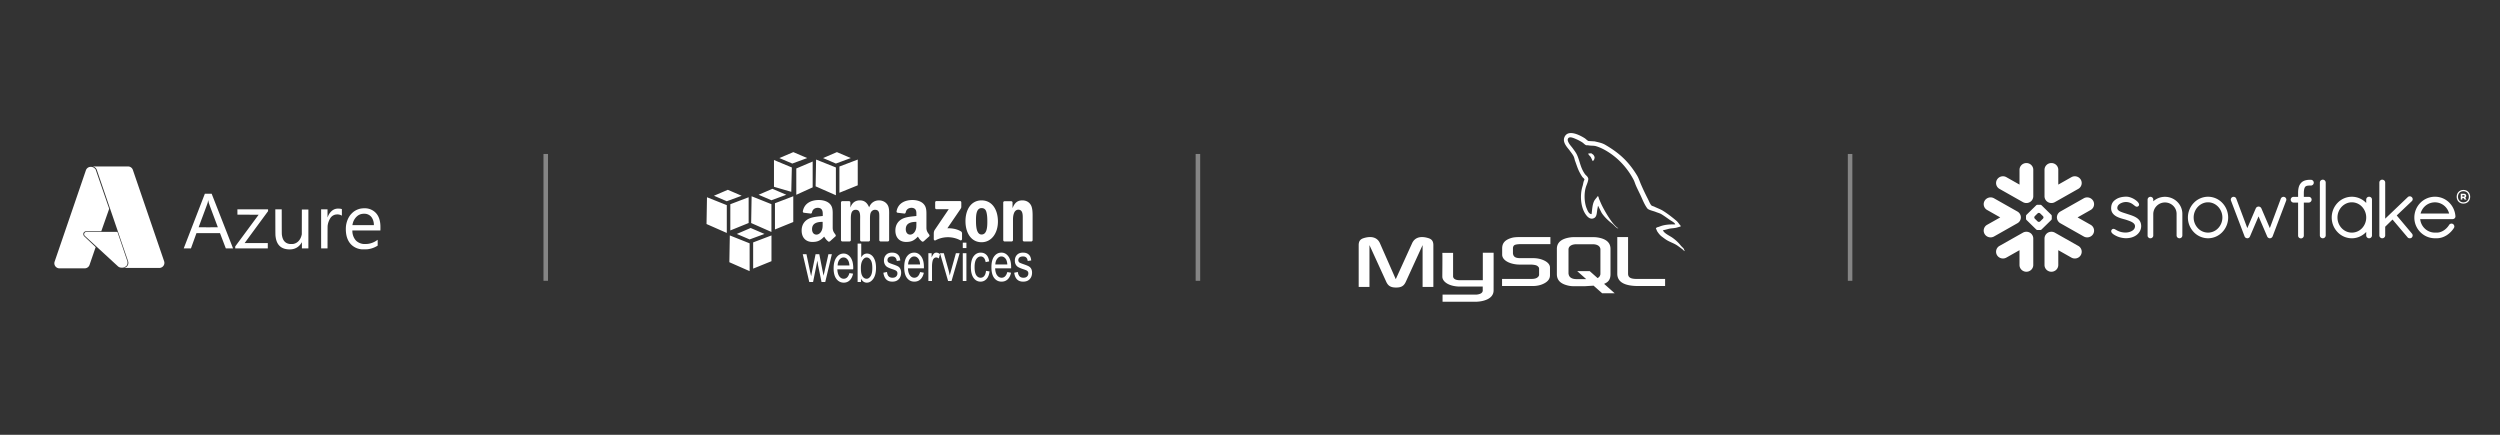 <svg xmlns="http://www.w3.org/2000/svg" width="552" height="96" fill="none">
    <rect width="100%" height="100%" fill="#333333" stroke="none"/>
    <path fill="#fff"
        d="M63.642 55.057c-1.598-.101-2.527-.997-2.773-2.674-.066-.446-.066-.458-.073-3.354l-.006-2.803h1.414l.005 2.712c.005 2.443.008 2.73.032 2.901.096.698.288 1.167.614 1.504.261.27.567.427.99.511.2.04.768.04.95 0a2.108 2.108 0 0 0 1.076-.575c.346-.34.602-.824.726-1.37l.041-.184.005-2.734.005-2.734h1.443v8.596h-1.428v-.682c0-.463-.006-.68-.016-.676a.56.56 0 0 0-.082.123c-.26.456-.643.833-1.106 1.09-.539.292-1.08.396-1.817.349Zm16.217-.007a3.789 3.789 0 0 1-1.642-.528c-1.023-.623-1.629-1.651-1.807-3.065a7.311 7.311 0 0 1-.017-1.561c.114-.93.485-1.841 1.013-2.492a5.13 5.13 0 0 1 .611-.602c.457-.36.99-.61 1.561-.734a5.167 5.167 0 0 1 1.267-.073c.883.08 1.693.49 2.243 1.135.56.655.867 1.571.906 2.698.006.177.008.487.004.69l-.008.366-3.095.004-3.095.004v.136c.006.443.101.88.279 1.287.152.346.415.724.63.906.44.375.989.604 1.569.653.218.02.775 0 1.025-.038a4.381 4.381 0 0 0 1.932-.785l.137-.099c.016-.01.02.114.019.635v.647l-.147.089a5.177 5.177 0 0 1-2.074.708c-.223.027-1.043.04-1.31.019Zm2.694-5.457c0-.694-.297-1.464-.717-1.86a1.981 1.981 0 0 0-1.093-.522 3.264 3.264 0 0 0-.848.023 2.23 2.23 0 0 0-1.157.606 3.102 3.102 0 0 0-.766 1.208c-.059.167-.127.44-.148.593l-.01.073h4.739v-.12Zm-41.981 5.241 2.335-6.042 2.329-6.022h1.497l.061.156c.19.479 4.663 11.914 4.663 11.92 0 .004-.359.007-.796.007h-.797l-.644-1.69-.645-1.69h-5.19l-.022.057c-.013.032-.288.792-.612 1.69l-.59 1.633h-.797c-.632 0-.797-.004-.792-.019Zm7.53-4.65c0-.004-.434-1.162-.965-2.574-.991-2.644-1.046-2.802-1.125-3.227-.037-.2-.056-.204-.077-.023a4.18 4.18 0 0 1-.135.581c-.026.08-.473 1.287-.993 2.683-.318.85-.633 1.7-.946 2.55 0 .008.954.014 2.12.014 1.167 0 2.12-.003 2.12-.005Zm3.836 4.45v-.221l2.586-3.5 2.586-3.502-2.341-.007-2.342-.008-.004-.585-.004-.585h6.773v.395l-2.587 3.52a1433.778 1433.778 0 0 0-2.585 3.527c0 .004 1.15.008 2.555.008h2.555v1.177h-7.192v-.22Zm18.976.209c-.006-.006-.01-1.947-.01-4.313v-4.304h1.413v.887c0 .489.006.888.013.888.008 0 .042-.08.077-.178.164-.455.434-.865.79-1.198a2.058 2.058 0 0 1 1.116-.546c.12-.02.224-.023.466-.017.305.008.463.03.648.09l.06.018v1.445l-.168-.083a1.807 1.807 0 0 0-.936-.184 1.765 1.765 0 0 0-1.45.824 4.118 4.118 0 0 0-.591 1.673c-.012.103-.018.936-.021 2.58l-.004 2.428h-.696c-.383 0-.701-.004-.707-.01ZM20.3 36.75c.238 0 .47.074.663.21.193.137.338.33.414.552l6.906 20.173a1.105 1.105 0 0 1-.154 1.012 1.134 1.134 0 0 1-.924.467h7.958c.273 0 .535-.097.742-.272a1.105 1.105 0 0 0 .335-1.207l-6.905-20.173a1.122 1.122 0 0 0-.414-.552 1.148 1.148 0 0 0-.663-.21H20.3Zm-.257.087c-.238 0-.47.074-.664.21-.193.138-.338.33-.414.553L12.06 57.772a1.105 1.105 0 0 0 .153 1.011 1.131 1.131 0 0 0 .923.467h5.557c.238 0 .47-.073.664-.21.193-.137.338-.33.415-.553l1.35-3.927-2.58-2.437c-.047-.047-.26-.432-.07-.758.212-.315.568-.315.568-.315h3.324l1.745-4.957-2.984-8.65c-.008-.043-.175-.26-.439-.433-.263-.174-.643-.173-.643-.173Zm-.939 14.36a.53.53 0 0 0-.487.327.51.51 0 0 0 .13.567l7.275 6.695c.212.195.481.31.77.31 0 0 .247.016.396-.007.35-.055.678-.336.787-.454.28-.367.153-.939.153-.939l-2.203-6.5-6.82.001Z" />
    <path stroke="#fff" d="M120.5 34v28" opacity=".4" />
    <path fill="#fff"
        d="M180.801 44.162c-1.503 0-3.18.579-3.532 2.485-.037.203.097.299.226.327l1.54.186c.143-.009.24-.162.267-.309.132-.656.671-.965 1.273-.965.325 0 .69.112.883.41.22.334.205.787.205 1.171v.226c-.915.105-2.121.17-2.977.554-.988.44-1.684 1.334-1.684 2.649 0 1.684 1.032 2.525 2.361 2.525 1.122 0 1.743-.264 2.608-1.17.287.427.379.621.903 1.068a.318.318 0 0 0 .37-.041v.02c.315-.287.888-.81 1.211-1.088.129-.108.101-.285 0-.431-.289-.409-.595-.738-.595-1.499v-2.525c0-1.07.09-2.056-.678-2.792-.605-.596-1.614-.8-2.381-.8Zm20.695 0c-1.504 0-3.179.579-3.531 2.485-.037.203.096.299.225.327l1.541.186c.142-.009.24-.162.267-.309.132-.656.671-.965 1.273-.965.326 0 .689.112.882.41.22.334.185.787.185 1.171v.226c-.915.105-2.1.17-2.957.554-.989.44-1.683 1.334-1.683 2.649 0 1.684 1.033 2.525 2.361 2.525 1.121 0 1.741-.264 2.608-1.17.286.427.379.621.903 1.068a.32.32 0 0 0 .37-.041v.02c.316-.287.889-.81 1.212-1.088.128-.108.098-.285 0-.431-.29-.409-.596-.738-.596-1.499v-2.525c0-1.07.069-2.056-.698-2.792-.607-.596-1.595-.8-2.362-.8Zm-11.641.082c-.972 0-1.691.49-2.073 1.54h-.021v-1.088a.308.308 0 0 0-.287-.288h-1.479a.314.314 0 0 0-.308.309v8.315a.321.321 0 0 0 .288.287h1.58a.309.309 0 0 0 .308-.308v-4.414c0-.963-.046-2.279 1.088-2.279 1.121 0 .965 1.353.965 2.279v4.414c0 .156.128.298.288.308h1.581a.31.31 0 0 0 .307-.308v-4.414c0-.472-.019-1.16.144-1.581.162-.42.561-.698.945-.698.456 0 .806.16.924.718.073.333.041 1.211.041 1.56v4.415c0 .156.128.298.287.308h1.581a.31.31 0 0 0 .307-.308v-5.256c0-.893.089-1.907-.41-2.608-.443-.629-1.165-.903-1.828-.903-.928 0-1.793.49-2.176 1.54-.442-1.05-1.065-1.54-2.052-1.54Zm26.875 0c-2.284 0-3.552 2.009-3.552 4.6 0 2.572 1.253 4.639 3.552 4.639 2.211 0 3.614-2.02 3.614-4.558 0-2.624-1.271-4.68-3.614-4.68Zm9.013 0c-1.092 0-1.716.546-2.156 1.684h-.02v-1.273c-.029-.129-.15-.218-.288-.226h-1.458a.303.303 0 0 0-.308.267v8.315c0 .156.13.298.287.308h1.561a.312.312 0 0 0 .307-.308v-4.476c0-.56.048-1.072.268-1.58.177-.403.52-.658.903-.658 1.089 0 .985 1.327.985 2.238v4.517a.314.314 0 0 0 .288.268h1.581a.312.312 0 0 0 .307-.268v-5.235c0-.805.002-1.922-.41-2.587-.442-.718-1.142-.986-1.847-.986Zm-18.97.144c-.161 0-.288.128-.288.308v1.19c0 .18.123.308.288.309h2.709l-3.1 4.578c-.188.295-.205.63-.205.821v1.212c0 .175.19.364.37.267 1.767-.965 3.884-.88 5.482-.02.194.105.39-.093.39-.268v-1.273a.536.536 0 0 0-.287-.452c-.907-.52-1.96-.681-2.956-.657l2.689-3.941c.249-.355.388-.567.39-.74v-1.026c0-.176-.121-.307-.287-.307h-5.195Zm9.957 1.56c.5 0 .87.224 1.047.8.205.667.226 1.498.226 2.198 0 1.067-.05 2.833-1.273 2.833-1.237 0-1.231-2.186-1.231-3.203-.001-1.014.067-2.627 1.231-2.627Zm-35.088 3.039v.35c0 .63.023 1.162-.287 1.723-.251.457-.646.74-1.088.74-.604 0-.965-.491-.965-1.191 0-1.38 1.2-1.622 2.34-1.622Zm20.696 0v.35c0 .63.023 1.162-.287 1.723-.252.457-.643.74-1.089.74-.605 0-.965-.491-.965-1.191 0-1.38 1.199-1.622 2.341-1.622ZM212.583 53.584v1.191h.801v-1.191h-.801Zm-23.22.206v8.479h.739v-.76c.157.301.336.526.554.677.217.152.466.226.738.226.543 0 1.012-.277 1.417-.841.405-.565.616-1.383.616-2.423 0-.68-.087-1.245-.267-1.724-.18-.477-.42-.833-.718-1.068-.301-.234-.641-.37-1.006-.37a1.32 1.32 0 0 0-.72.206c-.212.136-.385.36-.554.636V53.79h-.799Zm7.596 1.991c-.557 0-1 .165-1.314.493-.314.328-.471.75-.471 1.273 0 .304.067.562.184.8.117.24.283.433.493.575.21.143.63.33 1.252.534.431.139.688.257.801.35a.671.671 0 0 1 .247.554.93.93 0 0 1-.288.698c-.19.183-.454.267-.801.267-.347 0-.632-.098-.841-.308-.21-.21-.322-.53-.37-.965l-.801.164c.181 1.317.838 1.972 1.971 1.97.604 0 1.067-.17 1.416-.533.35-.363.535-.85.535-1.437 0-.317-.057-.591-.165-.82a1.298 1.298 0 0 0-.452-.535c-.194-.132-.63-.31-1.293-.534-.482-.169-.764-.292-.862-.37a.641.641 0 0 1-.246-.533c0-.231.076-.427.246-.575.171-.148.432-.226.781-.226.611 0 .954.336 1.026 1.006l.78-.123c-.054-.424-.146-.76-.287-.986a1.533 1.533 0 0 0-.615-.555c-.269-.134-.574-.184-.926-.184Zm4.907 0c-.641 0-1.183.264-1.602.821-.418.557-.614 1.364-.614 2.423 0 1.02.201 1.819.614 2.36.415.541.952.801 1.623.801.533 0 .974-.16 1.334-.492.361-.333.623-.823.759-1.48l-.821-.143c-.235.84-.671 1.251-1.272 1.252-.384 0-.697-.162-.965-.513-.269-.35-.42-.871-.451-1.56h3.53v-.287c0-1.037-.206-1.814-.616-2.361-.41-.547-.907-.821-1.519-.821Zm4.866 0a.736.736 0 0 0-.514.205c-.154.14-.327.43-.513.862v-.944h-.719v6.138h.801V58.84c0-.447.043-.877.144-1.273.058-.228.167-.407.308-.534a.685.685 0 0 1 .472-.185c.188 0 .376.076.574.226l.268-.965c-.279-.223-.553-.328-.821-.328Zm9.813 0c-.634 0-1.156.267-1.561.8-.402.535-.614 1.336-.614 2.403 0 1.058.215 1.86.614 2.402.401.54.902.8 1.52.8.511 0 .95-.19 1.314-.575.364-.384.587-.951.678-1.683l-.781-.123c-.058.523-.194.9-.41 1.15a.995.995 0 0 1-.781.369c-.387 0-.717-.181-.965-.554-.247-.374-.369-.972-.369-1.807 0-.81.131-1.393.39-1.765.259-.373.59-.575.985-.575.264 0 .49.102.678.307.189.206.314.53.389.945l.782-.164c-.094-.647-.302-1.134-.638-1.458-.335-.323-.742-.472-1.231-.472Zm4.579 0c-.642 0-1.183.264-1.602.821-.418.557-.616 1.364-.616 2.423 0 1.02.202 1.819.616 2.36.416.541.952.801 1.622.801.531 0 .974-.16 1.335-.492.359-.333.621-.823.76-1.48l-.822-.143c-.237.84-.652 1.251-1.252 1.252-.384 0-.718-.162-.986-.513-.267-.35-.419-.871-.451-1.56h3.531v-.287c0-1.037-.207-1.814-.616-2.361-.408-.547-.907-.821-1.519-.821Zm4.743 0c-.559 0-1 .165-1.314.493-.315.327-.472.75-.472 1.273 0 .304.047.562.164.8.116.24.283.433.493.575.209.143.63.33 1.253.534.429.139.709.257.821.35a.673.673 0 0 1 .246.554.93.93 0 0 1-.287.698c-.189.183-.454.267-.801.267-.348 0-.632-.098-.842-.308-.208-.21-.344-.53-.39-.965l-.8.164c.181 1.317.836 1.972 1.97 1.97.606 0 1.088-.17 1.437-.533s.533-.85.533-1.437c0-.317-.055-.591-.163-.82a1.337 1.337 0 0 0-.472-.535c-.195-.132-.61-.31-1.273-.534-.482-.169-.784-.292-.883-.37a.644.644 0 0 1-.246-.533c0-.231.097-.427.267-.575.17-.148.434-.226.781-.226.612 0 .954.336 1.026 1.006l.78-.123c-.054-.424-.146-.76-.287-.986a1.543 1.543 0 0 0-.616-.555c-.267-.134-.575-.184-.925-.184Zm-18.314.123 1.787 6.139h.759l1.787-6.139h-.821l-1.048 3.757c-.126.454-.238.847-.308 1.17-.087-.407-.171-.836-.287-1.252l-1.026-3.675h-.843Zm5.03 0v6.139h.801v-6.139h-.801Zm-26.321.083c-.635 0-1.145.284-1.559.841-.415.557-.638 1.364-.638 2.423 0 1.02.206 1.8.616 2.34.41.54.958.821 1.623.821.527 0 .957-.18 1.313-.513.357-.333.603-.823.74-1.478l-.801-.123c-.234.839-.657 1.25-1.252 1.252-.381 0-.7-.163-.965-.514-.266-.35-.421-.87-.452-1.56h3.49l.021-.287c0-1.036-.211-1.834-.616-2.382-.405-.547-.914-.82-1.52-.82Zm-9.012.143 1.437 6.139h.842l.944-4.722.165 1.047.759 3.675h.821l1.458-6.139h-.759l-.802 3.552-.267 1.19-.246-1.19-.698-3.552h-.821l-.74 3.593-.246 1.273-.287-1.314-.739-3.552h-.821Zm24.595.493c.399 0 .728.193.986.575.177.261.292.66.328 1.19h-2.649c.025-.538.178-.954.432-1.272.254-.318.545-.493.903-.493Zm19.258 0c.398 0 .727.193.985.575.178.261.293.66.329 1.19h-2.649c.026-.538.178-.954.432-1.272.252-.318.545-.493.903-.493Zm-34.841.226c.395 0 .712.193.966.575.176.261.292.66.328 1.19h-2.608c.025-.538.159-.975.411-1.292.251-.32.548-.474.903-.474Zm5.092 0c.356 0 .66.197.904.575.245.377.349.96.349 1.766 0 .784-.115 1.37-.37 1.765-.254.396-.555.595-.882.595a.997.997 0 0 1-.657-.246c-.199-.166-.344-.403-.452-.718-.108-.316-.164-.803-.164-1.438 0-.748.134-1.308.39-1.704.256-.395.555-.596.882-.596ZM165.742 50.341l-3.059 1.314 2.833 1.211 3.285-1.211-3.059-1.314Zm-4.599 1.642-.102 5.914 4.476 1.97v-6.139l-4.374-1.745Zm9.198 0-4.045 1.54v5.79l4.045-1.642v-5.688Zm4.825-18.395-3.08 1.313 2.854 1.212 3.285-1.212-3.059-1.313Zm-4.271 1.745v5.913l3.819 1.108.123-5.379-3.942-1.642Zm8.541.328-3.614 1.54v5.81l3.614-1.642v-5.708Zm-18.735 6.249-3.059 1.314 2.833 1.211 3.285-1.211-3.059-1.314Zm-4.598 1.643L156 49.465l4.476 1.971v-6.139l-4.373-1.744Zm9.197 0-4.044 1.54v5.79l4.044-1.643v-5.687Zm5.256-1.861-3.059 1.313 2.833 1.211 3.285-1.211-3.059-1.313Zm-4.599 1.642-.102 5.913 4.475 1.97V45.08l-4.373-1.745Zm9.198 0-4.044 1.54v5.79l4.044-1.643v-5.688Zm9.636-9.746-3.059 1.313 2.833 1.212 3.286-1.212-3.06-1.313Zm-4.599 1.642-.103 5.914 4.476 1.97v-6.138l-4.373-1.746Zm9.198 0-4.045 1.54v5.79l4.045-1.643V35.23Z" />
    <path stroke="#fff" d="M264.5 34v28" opacity=".4" />
    <path fill="#fff"
        d="M300.001 63.352h2.377v-9.235l3.682 8.05c.434.975 1.028 1.32 2.195 1.32 1.166 0 1.738-.345 2.172-1.32l3.682-8.05v9.235h2.377v-9.22c0-.899-.365-1.334-1.12-1.559-1.807-.554-3.019-.074-3.568 1.125l-3.612 7.945-3.498-7.945c-.526-1.2-1.761-1.68-3.567-1.125-.755.225-1.121.66-1.121 1.559v9.22h.001Zm18.463-7.518h2.378v5.088c-.022.276.09.925 1.392.946.665.01 5.13 0 5.172 0v-6.059h2.383c.011 0-.003 8.262-.003 8.296.013 2.038-2.57 2.48-3.761 2.515h-7.509v-1.574c.013 0 7.503.002 7.522 0 1.531-.16 1.35-.907 1.349-1.159v-.613h-5.054c-2.351-.021-3.849-1.03-3.868-2.192-.001-.106.051-5.196-.001-5.248ZM331.654 63.15h6.849c.802 0 1.581-.165 2.199-.45 1.03-.465 1.534-1.095 1.534-1.922v-1.71c0-.676-.572-1.307-1.695-1.726-.595-.226-1.329-.345-2.039-.345h-2.886c-.962 0-1.42-.285-1.534-.915-.023-.075-.023-.135-.023-.21v-1.066c0-.06 0-.12.023-.195.114-.48.366-.616 1.214-.69l.229-.016h6.803v-1.56h-6.688c-.962 0-1.466.06-1.924.195-1.42.435-2.039 1.125-2.039 2.326v1.366c0 1.05 1.215 1.951 3.253 2.161.229.015.458.03.687.03h2.473c.092 0 .184 0 .253.015.756.06 1.076.195 1.305.465a.551.551 0 0 1 .183.42v1.366c0 .165-.114.375-.343.555-.206.18-.55.3-1.008.33l-.252.015h-6.574v1.56Zm25.442-2.716c0 1.605 1.214 2.506 3.664 2.686.229.015.458.03.687.03h6.207v-1.56h-6.252c-1.397 0-1.924-.346-1.924-1.172v-8.074h-2.382v8.09Zm-13.34.08V54.95c0-1.413 1.01-2.27 3.007-2.541.213-.03.427-.046.642-.045h4.522c.23 0 .436.014.665.045 1.997.27 3.007 1.127 3.007 2.541v5.566c0 1.147-.429 1.76-1.417 2.16l2.347 2.082h-2.766l-1.899-1.684-1.911.119h-2.548a5.34 5.34 0 0 1-1.399-.196c-1.515-.405-2.25-1.188-2.25-2.481Zm2.571-.135c0 .076.023.152.046.242.137.646.757 1.007 1.698 1.007h2.164l-1.988-1.764h2.766l1.733 1.539c.32-.168.53-.423.604-.752.022-.076.022-.15.022-.226v-5.339c0-.06 0-.136-.022-.21-.138-.602-.758-.948-1.676-.948h-3.604c-1.055 0-1.744.452-1.744 1.158v5.294h.001ZM369.889 49.555c-1.456-.04-2.568.095-3.519.494-.27.113-.701.116-.745.453.148.156.171.387.29.578.227.365.61.855.952 1.112.373.28.758.581 1.159.825.712.432 1.508.68 2.194 1.112.404.256.805.577 1.2.866.196.142.326.364.58.453v-.04c-.133-.17-.168-.401-.29-.578l-.538-.536c-.526-.696-1.194-1.306-1.905-1.813-.566-.405-1.833-.952-2.069-1.608l-.042-.04c.401-.046.872-.19 1.242-.29.623-.166 1.179-.123 1.822-.288l.869-.248v-.164c-.325-.332-.557-.772-.911-1.072-.926-.785-1.939-1.57-2.98-2.226-.578-.363-1.292-.599-1.905-.906-.205-.104-.567-.158-.704-.33-.322-.408-.497-.926-.745-1.401a52.723 52.723 0 0 1-1.49-3.133c-.314-.715-.519-1.42-.91-2.06-1.88-3.077-3.904-4.935-7.038-6.76-.667-.388-1.47-.541-2.318-.741l-1.366-.083c-.277-.115-.567-.454-.828-.618-1.038-.653-3.702-2.074-4.471-.206-.485 1.18.727 2.33 1.16 2.927.303.419.693.888.91 1.36.143.31.168.62.29.948.301.807.563 1.685.952 2.431.197.378.414.775.662 1.113.153.206.414.298.455.618-.255.356-.27.91-.414 1.36-.646 2.03-.403 4.556.539 6.059.289.462.969 1.451 1.904 1.071.818-.331.636-1.36.87-2.267.053-.205.02-.356.124-.494v.041l.745 1.484c.552.885 1.53 1.808 2.359 2.432.43.323.769.883 1.325 1.072v-.042h-.041c-.108-.168-.276-.236-.414-.371a9.332 9.332 0 0 1-.952-1.072c-.755-1.02-1.421-2.135-2.029-3.297-.29-.554-.541-1.166-.786-1.731-.094-.218-.093-.547-.289-.659-.269.413-.663.748-.87 1.236-.331.78-.374 1.733-.496 2.72l-.083.041c-.577-.138-.78-.73-.994-1.236-.542-1.282-.643-3.346-.166-4.822.124-.382.681-1.585.455-1.938-.108-.351-.463-.555-.662-.824a6.43 6.43 0 0 1-.662-1.155c-.444-.999-.651-2.12-1.117-3.132-.224-.483-.601-.971-.911-1.4-.343-.477-.727-.827-.994-1.402-.094-.204-.223-.532-.083-.742.045-.142.109-.201.249-.248.24-.184.909.062 1.159.165.664.275 1.218.536 1.781.907.269.178.542.523.869.618h.372c.583.133 1.236.04 1.78.205.963.292 1.825.745 2.608 1.237 2.386 1.5 4.336 3.636 5.671 6.183.215.41.308.801.497 1.236.381.877.862 1.78 1.241 2.638.379.856.749 1.72 1.284 2.432.281.374 1.369.575 1.863.783.346.145.913.297 1.241.494.627.376 1.235.825 1.822 1.237.293.207 1.197.66 1.242 1.032Zm-18.504-15.703a2.966 2.966 0 0 0-.745.083v.04h.041c.145.297.4.488.58.743l.414.865.041-.04c.256-.18.373-.468.372-.907-.103-.108-.118-.243-.207-.371-.117-.172-.347-.269-.496-.413Z" />
    <path stroke="#fff" d="M408.5 34v28" opacity=".4" />
    <g clip-path="url(#a)">
        <path fill="#fff" fill-rule="evenodd"
            d="M543.964 43.087h-.283v.342h.283c.132 0 .217-.059.217-.168 0-.115-.08-.174-.217-.174Zm-.632-.316h.639c.349 0 .58.187.58.478a.454.454 0 0 1-.231.4l.25.356v.07h-.363l-.243-.34h-.283v.34h-.349v-1.304Zm1.784.677c0-.697-.474-1.227-1.2-1.227-.711 0-1.185.504-1.185 1.227 0 .69.474 1.227 1.185 1.227.726 0 1.2-.53 1.2-1.227Zm.297 0c0 .82-.559 1.505-1.494 1.505-.929 0-1.483-.69-1.483-1.505 0-.82.553-1.505 1.483-1.505.935.002 1.494.685 1.494 1.505Zm-83.799 2.918-2.886 1.636 2.886 1.63c.729.413.977 1.324.556 2.038-.42.711-1.35.955-2.076.544l-5.169-2.925a1.475 1.475 0 0 1-.69-.85 1.44 1.44 0 0 1-.016-.838c.104-.364.345-.69.704-.895l5.168-2.922a1.536 1.536 0 0 1 2.076.547 1.467 1.467 0 0 1-.553 2.035Zm-2.733 7.926-5.166-2.92a1.519 1.519 0 0 0-.88-.195 1.5 1.5 0 0 0-1.407 1.486v5.846c0 .825.678 1.491 1.52 1.491.841 0 1.521-.668 1.521-1.49v-3.271l2.893 1.636c.727.414 1.657.169 2.076-.544a1.478 1.478 0 0 0-.557-2.04Zm-5.962-5.72-2.148 2.103a.426.426 0 0 1-.269.112h-.631a.438.438 0 0 1-.269-.112l-2.148-2.102a.415.415 0 0 1-.111-.262v-.62c0-.086.049-.205.111-.266l2.146-2.101a.436.436 0 0 1 .27-.11h.632c.088 0 .208.047.269.11l2.148 2.101c.062.06.111.18.111.266v.62a.423.423 0 0 1-.111.262Zm-1.716-.582a.437.437 0 0 0-.115-.266l-.621-.607a.443.443 0 0 0-.27-.111h-.024a.435.435 0 0 0-.268.11l-.622.608a.436.436 0 0 0-.109.266v.024c0 .084.048.202.109.262l.622.61a.44.44 0 0 0 .268.11h.024c.087 0 .208-.05.27-.11l.621-.61a.424.424 0 0 0 .115-.262v-.024Zm-9.711-6.285 5.168 2.923c.278.157.586.22.882.195a1.504 1.504 0 0 0 1.407-1.487v-5.847c0-.821-.682-1.489-1.52-1.489-.841 0-1.521.668-1.521 1.49v3.271l-2.895-1.64a1.536 1.536 0 0 0-2.076.546 1.476 1.476 0 0 0 .555 2.038Zm11.343 3.118c.296.024.604-.038.88-.195l5.166-2.923a1.478 1.478 0 0 0 .557-2.038 1.537 1.537 0 0 0-2.076-.545l-2.893 1.639v-3.272c0-.821-.68-1.489-1.521-1.489-.842 0-1.52.668-1.52 1.49v5.846c-.002.785.618 1.43 1.407 1.487Zm-5.293 6.354a1.518 1.518 0 0 0-.882.195l-5.168 2.92a1.48 1.48 0 0 0-.556 2.04c.421.71 1.35.955 2.076.543l2.894-1.636v3.27c0 .825.68 1.491 1.522 1.491.838 0 1.519-.668 1.519-1.49v-5.847a1.498 1.498 0 0 0-1.405-1.486Zm-1.402-2.739a1.44 1.44 0 0 0 .015-.837 1.496 1.496 0 0 0-.708-.895l-5.165-2.922a1.534 1.534 0 0 0-2.075.547 1.469 1.469 0 0 0 .556 2.035l2.886 1.636-2.888 1.63a1.474 1.474 0 0 0-.556 2.038c.419.711 1.347.955 2.076.544l5.164-2.925c.35-.195.586-.504.695-.85Zm64.097-8.736h-.143c-.019 0-.037.001-.056.003a3.399 3.399 0 0 0-1.111.147c-.328.107-.63.283-.865.552l-.001-.002v.004c-.243.264-.402.58-.5.938a4.86 4.86 0 0 0-.141 1.229v.894h-1.006a.62.62 0 0 0-.626.607.652.652 0 0 0 .183.46.686.686 0 0 0 .45.203h.999v7.272l-.002.017c0 .17.072.328.19.44.116.11.28.176.458.176a.62.62 0 0 0 .618-.618v-7.29h1.081a.679.679 0 0 0 .449-.197.635.635 0 0 0 .19-.454v-.024c-.003-.328-.283-.596-.632-.596h-1.088v-.89c.007-.394.049-.689.109-.903a1.11 1.11 0 0 1 .21-.434.718.718 0 0 1 .31-.187c.149-.048.357-.078.637-.078h.033l.05-.003c.019 0 .038.003.058.003H510.232a.641.641 0 0 0 .648-.634.633.633 0 0 0-.643-.636Zm22.291 4.716a.629.629 0 0 0 .196-.449.588.588 0 0 0-.198-.435h.002c-.002-.003-.004-.003-.004-.003 0-.004-.003-.004-.003-.004h-.002a.635.635 0 0 0-.443-.183.646.646 0 0 0-.448.187l-4.976 4.752v-7.986c0-.344-.294-.625-.655-.625a.632.632 0 0 0-.447.185.63.63 0 0 0-.189.44V51.99c0 .17.077.328.189.438.114.11.273.185.447.185.361 0 .655-.278.655-.622v-1.93l1.62-1.587 3.304 3.906c.061.09.145.151.23.184a.801.801 0 0 0 .271.049.672.672 0 0 0 .415-.133l.008-.005.008-.009a.664.664 0 0 0 .209-.471.641.641 0 0 0-.157-.414v-.002l-3.363-4.005 3.327-3.155h.004v-.001Zm-8.985-.804c.118.112.19.272.19.446v7.93a.62.62 0 0 1-.186.438.652.652 0 0 1-.45.185.646.646 0 0 1-.448-.185.61.61 0 0 1-.189-.438v-.773c-.801.847-1.926 1.396-3.171 1.396a4.345 4.345 0 0 1-3.154-1.358 4.649 4.649 0 0 1-1.292-3.23c0-1.25.491-2.398 1.292-3.23a4.349 4.349 0 0 1 3.154-1.354c1.245 0 2.37.531 3.171 1.375v-.754c0-.174.072-.335.19-.447a.652.652 0 0 1 .447-.174c.169 0 .329.064.446.172Zm-1.083 4.412a3.45 3.45 0 0 0-.938-2.385 3.09 3.09 0 0 0-2.233-.973c-.858 0-1.646.37-2.229.973a3.447 3.447 0 0 0-.944 2.385c0 .937.366 1.77.944 2.373.579.602 1.37.964 2.229.964a3.08 3.08 0 0 0 2.234-.963 3.419 3.419 0 0 0 .937-2.374Zm-51.217-.223c-.514-.238-1.096-.412-1.678-.602-.535-.178-1.077-.328-1.464-.526a1.41 1.41 0 0 1-.446-.332.61.61 0 0 1-.151-.412.987.987 0 0 1 .183-.58c.174-.245.466-.436.785-.559a2.516 2.516 0 0 1 2.43.299c.172.122.319.248.458.35.07.053.137.102.214.138a.594.594 0 0 0 .252.064c.06 0 .118-.01.173-.033a.555.555 0 0 0 .155-.095.533.533 0 0 0 .114-.152.46.46 0 0 0 .037-.18.656.656 0 0 0-.088-.312 2.025 2.025 0 0 0-.433-.5 4.214 4.214 0 0 0-1.048-.652c-.399-.176-.827-.295-1.234-.295-.945 0-1.734.21-2.307.597-.299.202-.561.422-.746.728-.188.305-.294.683-.308 1.175v.066c-.002.476.155.87.401 1.178.374.464.928.74 1.472.937.543.197 1.087.314 1.428.427.483.157.995.327 1.37.553.187.116.336.24.438.377.099.14.155.284.159.467v.014a1.061 1.061 0 0 1-.213.65c-.199.266-.528.46-.879.584a3.11 3.11 0 0 1-.945.17c-.824 0-1.375-.194-1.777-.39-.201-.098-.363-.194-.51-.277a1.746 1.746 0 0 0-.214-.104.61.61 0 0 0-.228-.046.45.45 0 0 0-.161.03.476.476 0 0 0-.14.089.66.66 0 0 0-.138.18.483.483 0 0 0-.049.213c0 .123.046.233.113.335.103.147.257.276.447.407.197.13.431.256.701.382.6.277 1.368.422 1.952.431h.002c.909 0 1.692-.205 2.352-.681v-.002h.002c.646-.477 1.048-1.186 1.048-1.986 0-.44-.106-.813-.289-1.119-.278-.46-.729-.766-1.24-1.006Zm41.619-8.13a.639.639 0 0 0-.637.624V51.99c0 .17.072.328.188.438.115.11.275.185.449.185.361 0 .653-.278.655-.622V40.297a.64.64 0 0 0-.655-.625Zm29.298 8.058v.062c0 .172-.08.328-.2.43a.668.668 0 0 1-.44.158h-7.142c.182 1.709 1.575 2.97 3.235 2.982h.421c.549.002 1.084-.184 1.556-.492a3.837 3.837 0 0 0 1.168-1.2c.06-.1.144-.177.235-.223a.638.638 0 0 1 .622.012l.008.003.006.005c.18.13.291.325.291.54 0 .111-.03.221-.09.323l-.002.004-.001.002a5.323 5.323 0 0 1-1.59 1.6c-.648.412-1.398.672-2.203.672h-.428a4.527 4.527 0 0 1-3.203-1.358 4.562 4.562 0 0 1-1.317-3.211c0-1.27.505-2.421 1.328-3.255a4.521 4.521 0 0 1 3.227-1.348c1.206 0 2.291.471 3.094 1.241a4.705 4.705 0 0 1 1.421 3.043l.004.01Zm-1.395-.59c-.363-1.44-1.652-2.465-3.124-2.463-1.509 0-2.78 1.003-3.174 2.463h6.298Zm-62.736-3.685c-.996 0-1.907.382-2.584.99v-.363a.62.62 0 0 0-.618-.625.623.623 0 0 0-.638.625v8.095l.027.026.001.003a.336.336 0 0 0 .043.085c.086.15.229.264.405.314l.024.007h.138a.657.657 0 0 0 .271-.06.546.546 0 0 0 .195-.16h.002c.007-.007.009-.015.016-.022a.632.632 0 0 0 .086-.135c.018-.048.03-.094.039-.129l.005-.022v-4.862c.018-.695.31-1.323.778-1.78a2.568 2.568 0 0 1 1.807-.739 2.58 2.58 0 0 1 1.819.739 2.47 2.47 0 0 1 .746 1.774v4.773a.63.63 0 0 0 .19.447.658.658 0 0 0 .893 0 .614.614 0 0 0 .19-.447v-4.773c.006-2.06-1.711-3.757-3.835-3.76Zm12.657 1.345a4.665 4.665 0 0 1 0 6.449 4.349 4.349 0 0 1-3.152 1.36 4.369 4.369 0 0 1-3.147-1.36 4.663 4.663 0 0 1-1.297-3.224c0-1.243.496-2.39 1.297-3.225a4.368 4.368 0 0 1 3.147-1.362 4.362 4.362 0 0 1 3.152 1.362Zm.017 3.225a3.44 3.44 0 0 0-.944-2.378c-.582-.61-1.369-.98-2.227-.98-.856 0-1.646.373-2.227.98a3.44 3.44 0 0 0-.944 2.378c0 .928.364 1.762.944 2.366a3.083 3.083 0 0 0 2.227.971 3.08 3.08 0 0 0 2.227-.971c.58-.604.944-1.438.944-2.366Zm13.741-4.516-.003-.002-.004-.002a.59.59 0 0 0-.229-.048.678.678 0 0 0-.348.102.635.635 0 0 0-.249.283v.003l-2.431 6.52-1.874-4.37-.003-.001a.634.634 0 0 0-.254-.283.672.672 0 0 0-.965.283l-.001.002-1.877 4.372-2.443-6.517h-.001a.566.566 0 0 0-.233-.29.684.684 0 0 0-.354-.104.608.608 0 0 0-.239.049h-.004l-.003.003a.618.618 0 0 0-.322.799l3.005 7.91v.004a.604.604 0 0 0 .106.174.448.448 0 0 0 .141.104c.01.008.024.022.049.036a.253.253 0 0 0 .09.03c.053.018.125.044.22.044a.635.635 0 0 0 .336-.107.583.583 0 0 0 .226-.274l.007-.006 1.901-4.453 1.904 4.434h.001c.044.12.122.21.21.276a.716.716 0 0 0 .312.13h.079a.593.593 0 0 0 .373-.128.727.727 0 0 0 .231-.298v-.004l2.986-7.876a.619.619 0 0 0-.34-.795Z"
            clip-rule="evenodd" />
    </g>
    <defs>
        <clipPath id="a">
            <path fill="#fff" d="M438 36h108v24H438z" />
        </clipPath>
    </defs>
</svg>